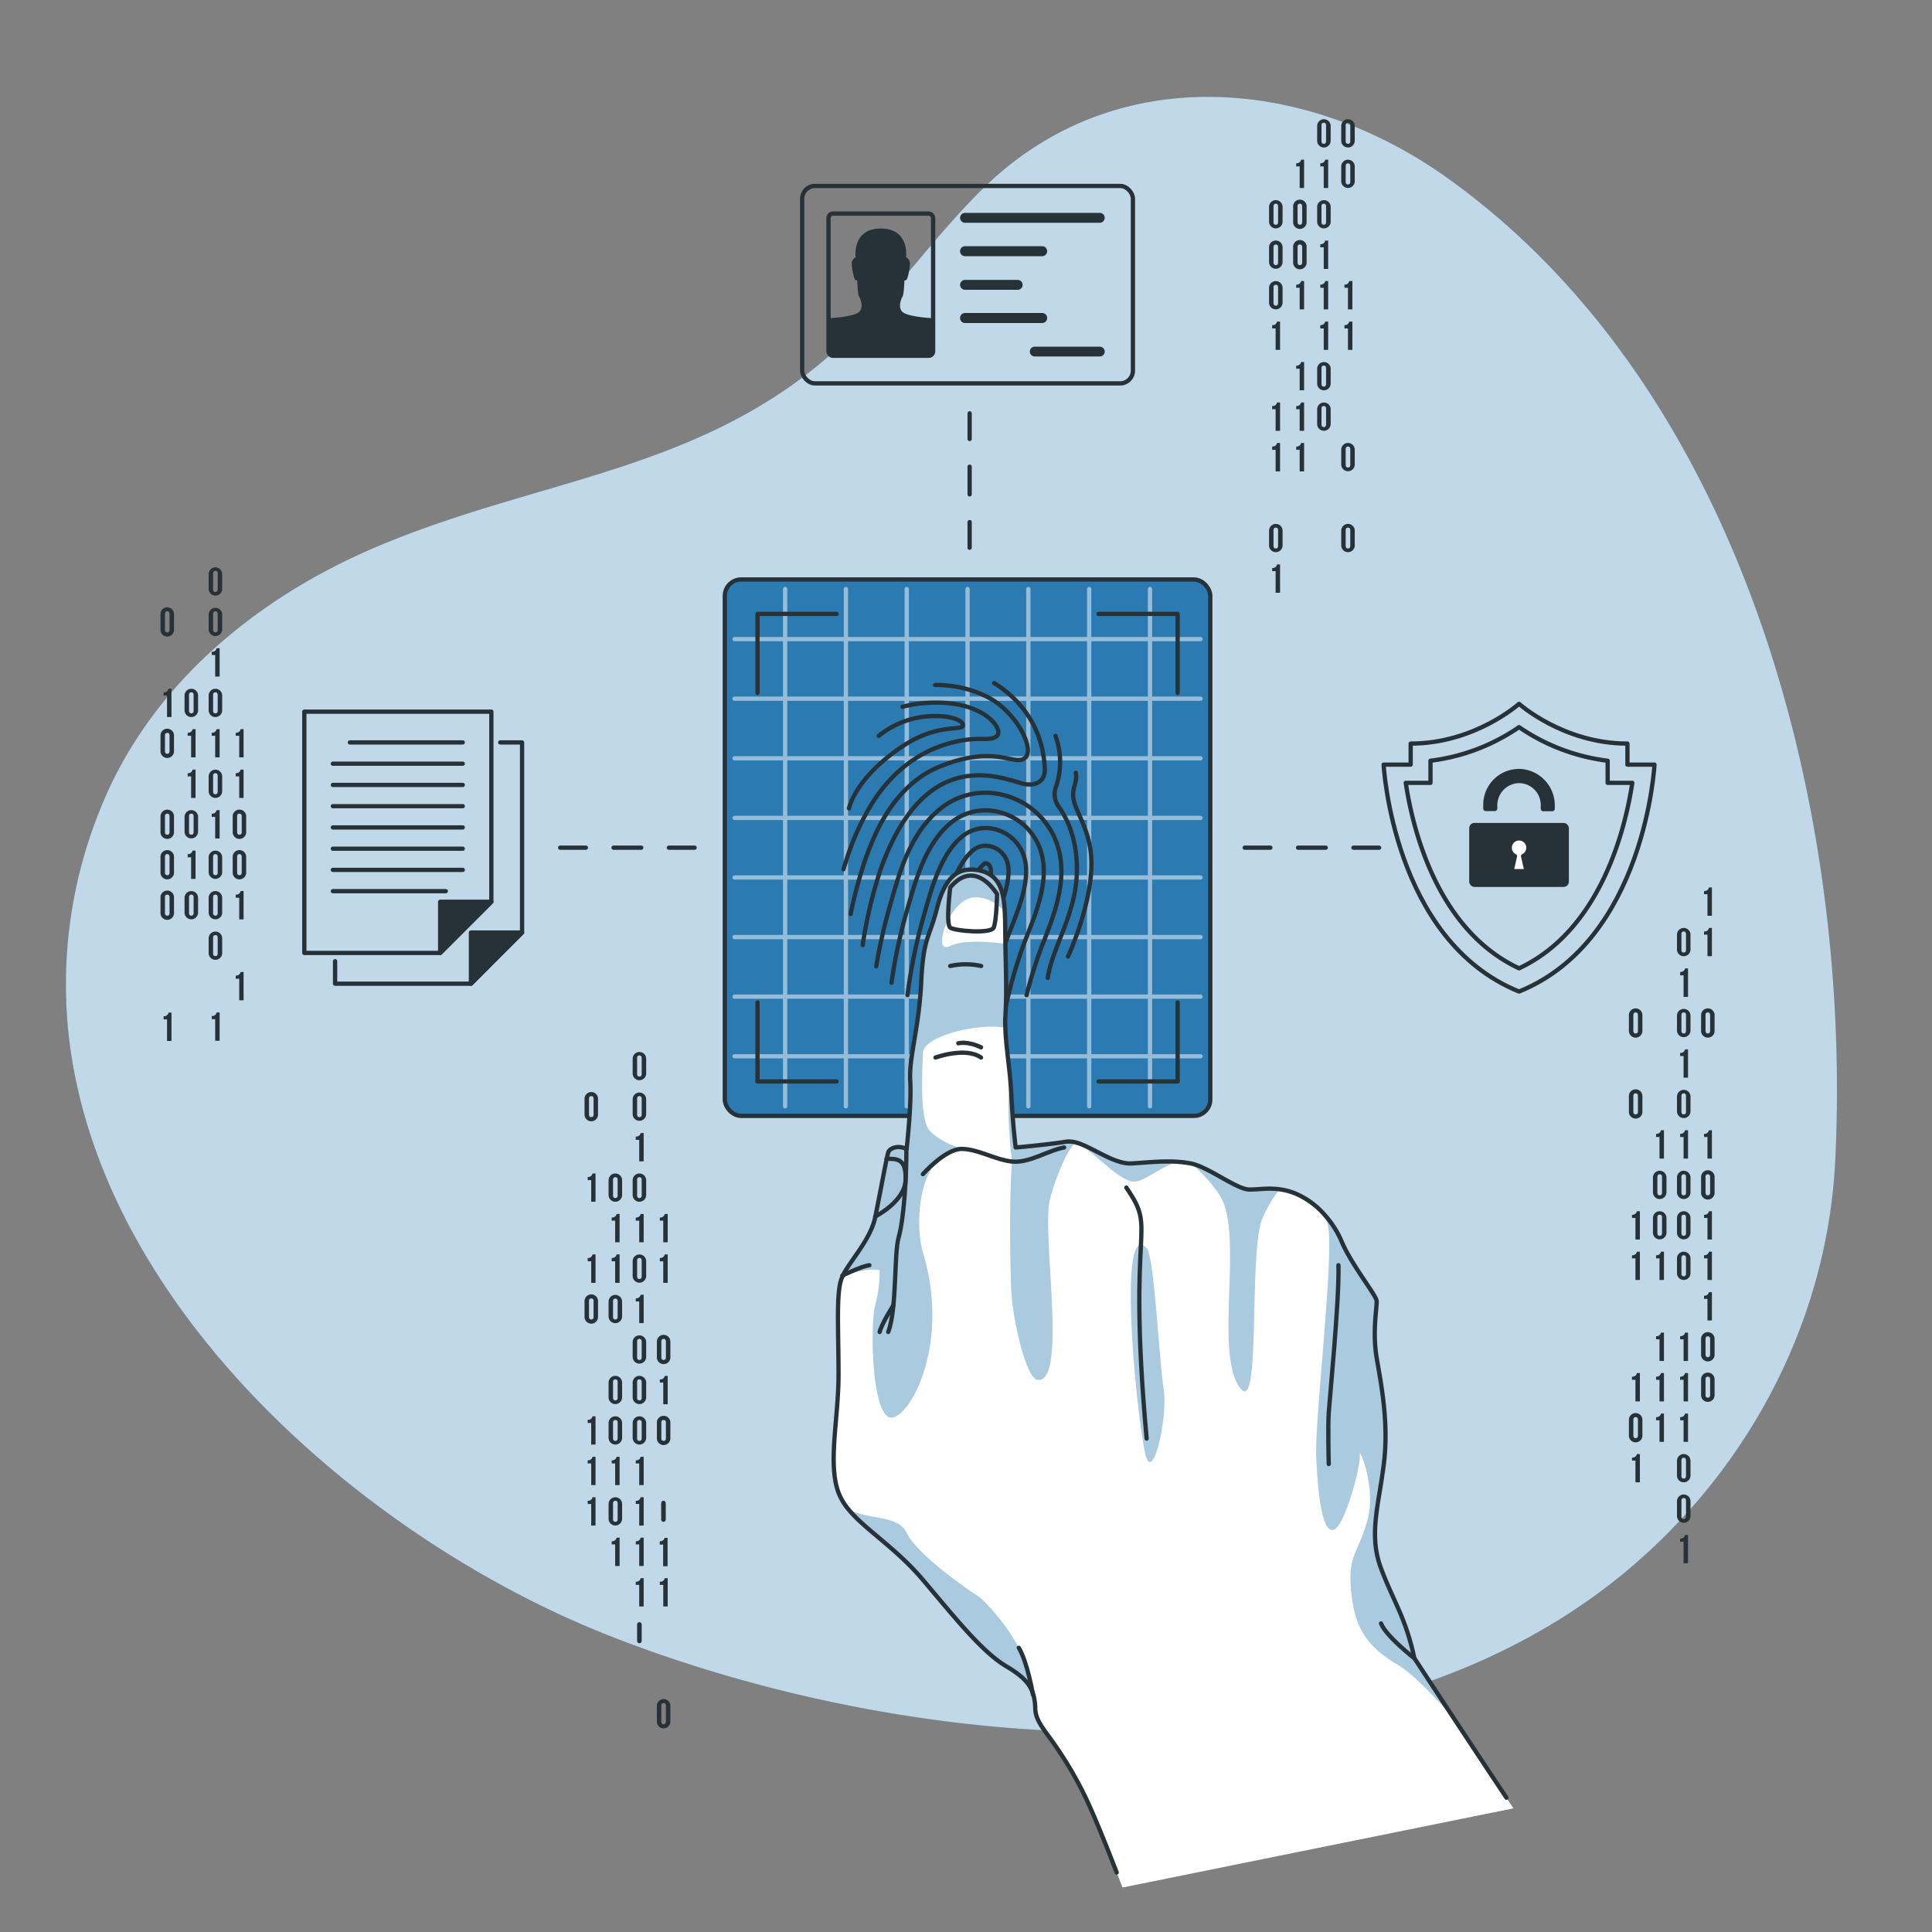 <?xml version="1.0" encoding="UTF-8" standalone="no"?>
<svg
   viewBox="0 0 500 500"
   version="1.1"
   id="svg1820"
   sodipodi:docname="login-dark.svg"
   inkscape:version="1.1.2 (0a00cf5339, 2022-02-04, custom)"
   xmlns:inkscape="http://www.inkscape.org/namespaces/inkscape"
   xmlns:sodipodi="http://sodipodi.sourceforge.net/DTD/sodipodi-0.dtd"
   xmlns="http://www.w3.org/2000/svg"
   xmlns:svg="http://www.w3.org/2000/svg">
  <rect x="0" y="0" width="500" height="500" fill="#808080" stroke="none"/>
  <defs
     id="defs1824" />
  <sodipodi:namedview
     id="namedview1822"
     pagecolor="#505050"
     bordercolor="#eeeeee"
     borderopacity="1"
     inkscape:pageshadow="0"
     inkscape:pageopacity="0"
     inkscape:pagecheckerboard="0"
     showgrid="false"
     inkscape:zoom="0.994"
     inkscape:cx="247.48491"
     inkscape:cy="238.9336"
     inkscape:window-width="1366"
     inkscape:window-height="748"
     inkscape:window-x="0"
     inkscape:window-y="20"
     inkscape:window-maximized="1"
     inkscape:current-layer="freepik--Hand--inject-82" />
  <g
     id="freepik--background-simple--inject-82">
    <path
       d="M19.78,280.21a120.38,120.38,0,0,1,6.41-71.42C39,177.17,66.46,154.71,97.24,141.6c44.74-19,88.66-19.41,125-56.74,11.21-11.52,20.63-24.71,32.08-36,33.8-33.26,83.26-29.23,120.19-2.85,77,55,104.76,164,100.47,254.06-1.92,40.43-21.22,78.06-51.77,104.58-69.09,60-186.4,49.9-265.76,18.58C98.31,399.9,33.68,345.43,19.78,280.21Z"
       style="fill:#2B7BB2"
       id="path1357" />
    <path
       d="M19.78,280.21a120.38,120.38,0,0,1,6.41-71.42C39,177.17,66.46,154.71,97.24,141.6c44.74-19,88.66-19.41,125-56.74,11.21-11.52,20.63-24.71,32.08-36,33.8-33.26,83.26-29.23,120.19-2.85,77,55,104.76,164,100.47,254.06-1.92,40.43-21.22,78.06-51.77,104.58-69.09,60-186.4,49.9-265.76,18.58C98.31,399.9,33.68,345.43,19.78,280.21Z"
       style="fill:#fff;opacity:0.7"
       id="path1359" />
  </g>
  <g
     id="freepik--Graphics--inject-82">
    <line
       x1="250.94"
       y1="106.97"
       x2="250.94"
       y2="113.61"
       style="fill:none;stroke:#263238;stroke-linecap:round;stroke-linejoin:round;stroke-width:1.107px"
       id="line1362" />
    <line
       x1="250.94"
       y1="120.78"
       x2="250.94"
       y2="131.53"
       style="fill:none;stroke:#263238;stroke-linecap:round;stroke-linejoin:round;stroke-width:1.107px;stroke-dasharray:7.166,7.166"
       id="line1364" />
    <line
       x1="250.94"
       y1="135.11"
       x2="250.94"
       y2="141.75"
       style="fill:none;stroke:#263238;stroke-linecap:round;stroke-linejoin:round;stroke-width:1.107px"
       id="line1366" />
    <line
       x1="356.91"
       y1="219.38"
       x2="350.27"
       y2="219.38"
       style="fill:none;stroke:#263238;stroke-linecap:round;stroke-linejoin:round;stroke-width:1.107px"
       id="line1368" />
    <line
       x1="343.1"
       y1="219.38"
       x2="332.35"
       y2="219.38"
       style="fill:none;stroke:#263238;stroke-linecap:round;stroke-linejoin:round;stroke-width:1.107px;stroke-dasharray:7.165,7.165"
       id="line1370" />
    <line
       x1="328.77"
       y1="219.38"
       x2="322.13"
       y2="219.38"
       style="fill:none;stroke:#263238;stroke-linecap:round;stroke-linejoin:round;stroke-width:1.107px"
       id="line1372" />
    <line
       x1="179.76"
       y1="219.38"
       x2="173.11"
       y2="219.38"
       style="fill:none;stroke:#263238;stroke-linecap:round;stroke-linejoin:round;stroke-width:1.107px"
       id="line1374" />
    <line
       x1="165.95"
       y1="219.38"
       x2="155.2"
       y2="219.38"
       style="fill:none;stroke:#263238;stroke-linecap:round;stroke-linejoin:round;stroke-width:1.107px;stroke-dasharray:7.165,7.165"
       id="line1376" />
    <line
       x1="151.62"
       y1="219.38"
       x2="144.97"
       y2="219.38"
       style="fill:none;stroke:#263238;stroke-linecap:round;stroke-linejoin:round;stroke-width:1.107px"
       id="line1378" />
    <path
       d="M434,241.9a1.75,1.75,0,1,1,3.5,0v3.82a1.75,1.75,0,1,1-3.5,0Zm1.15,3.89c0,.52.23.72.6.72s.59-.2.59-.72v-4c0-.52-.23-.72-.59-.72s-.6.2-.6.72Z"
       style="fill:#263238"
       id="path1380" />
    <path
       d="M434.82,251.54a1.14,1.14,0,0,0,1.26-.92h.78V258h-1.15v-5.59h-.89Z"
       style="fill:#263238"
       id="path1382" />
    <path
       d="M434,262.85a1.75,1.75,0,1,1,3.5,0v3.81a1.75,1.75,0,1,1-3.5,0Zm1.15,3.89c0,.52.23.72.6.72s.59-.2.59-.72v-4c0-.53-.23-.72-.59-.72s-.6.19-.6.72Z"
       style="fill:#263238"
       id="path1384" />
    <path
       d="M434.82,272.49a1.14,1.14,0,0,0,1.26-.92h.78v7.32h-1.15V273.3h-.89Z"
       style="fill:#263238"
       id="path1386" />
    <path
       d="M434,283.8a1.75,1.75,0,1,1,3.5,0v3.81a1.75,1.75,0,1,1-3.5,0Zm1.15,3.88c0,.53.23.72.6.72s.59-.19.59-.72v-4c0-.52-.23-.72-.59-.72s-.6.2-.6.72Z"
       style="fill:#263238"
       id="path1388" />
    <path
       d="M434.82,293.43a1.14,1.14,0,0,0,1.26-.92h.78v7.33h-1.15v-5.59h-.89Z"
       style="fill:#263238"
       id="path1390" />
    <path
       d="M434,304.74a1.75,1.75,0,1,1,3.5,0v3.82a1.75,1.75,0,1,1-3.5,0Zm1.15,3.89c0,.52.23.72.6.72s.59-.2.59-.72v-4c0-.52-.23-.72-.59-.72s-.6.2-.6.72Z"
       style="fill:#263238"
       id="path1392" />
    <path
       d="M434,315.22a1.75,1.75,0,1,1,3.5,0V319a1.75,1.75,0,1,1-3.5,0Zm1.15,3.88c0,.53.23.72.6.72s.59-.19.59-.72v-4c0-.53-.23-.73-.59-.73s-.6.2-.6.73Z"
       style="fill:#263238"
       id="path1394" />
    <path
       d="M434,325.69a1.75,1.75,0,1,1,3.5,0v3.81a1.75,1.75,0,1,1-3.5,0Zm1.15,3.89c0,.52.23.72.6.72s.59-.2.59-.72v-4c0-.52-.23-.72-.59-.72s-.6.2-.6.72Z"
       style="fill:#263238"
       id="path1396" />
    <path
       d="M434.82,345.8a1.14,1.14,0,0,0,1.26-.92h.78v7.33h-1.15v-5.59h-.89Z"
       style="fill:#263238"
       id="path1398" />
    <path
       d="M434.82,356.28a1.13,1.13,0,0,0,1.26-.93h.78v7.33h-1.15v-5.59h-.89Z"
       style="fill:#263238"
       id="path1400" />
    <path
       d="M434.82,366.75a1.14,1.14,0,0,0,1.26-.92h.78v7.32h-1.15v-5.58h-.89Z"
       style="fill:#263238"
       id="path1402" />
    <path
       d="M434,378.06a1.75,1.75,0,1,1,3.5,0v3.81a1.75,1.75,0,1,1-3.5,0Zm1.15,3.88c0,.53.23.72.6.72s.59-.19.59-.72V378c0-.53-.23-.73-.59-.73s-.6.2-.6.73Z"
       style="fill:#263238"
       id="path1404" />
    <path
       d="M434,388.53a1.75,1.75,0,1,1,3.5,0v3.81a1.75,1.75,0,1,1-3.5,0Zm1.15,3.89c0,.52.23.72.6.72s.59-.2.59-.72v-4c0-.52-.23-.72-.59-.72s-.6.2-.6.72Z"
       style="fill:#263238"
       id="path1406" />
    <path
       d="M434.82,398.17a1.14,1.14,0,0,0,1.26-.92h.78v7.32h-1.15V399h-.89Z"
       style="fill:#263238"
       id="path1408" />
    <path
       d="M441,230.59a1.15,1.15,0,0,0,1.27-.92h.77V237h-1.15v-5.59H441Z"
       style="fill:#263238"
       id="path1410" />
    <path
       d="M441,241.07a1.15,1.15,0,0,0,1.27-.92h.77v7.32h-1.15v-5.59H441Z"
       style="fill:#263238"
       id="path1412" />
    <path
       d="M440.24,262.85a1.75,1.75,0,1,1,3.49,0v3.81a1.75,1.75,0,1,1-3.49,0Zm1.15,3.89c0,.52.23.72.59.72s.6-.2.6-.72v-4c0-.53-.23-.72-.6-.72s-.59.19-.59.72Z"
       style="fill:#263238"
       id="path1414" />
    <path
       d="M441,293.43a1.15,1.15,0,0,0,1.27-.92h.77v7.33h-1.15v-5.59H441Z"
       style="fill:#263238"
       id="path1416" />
    <path
       d="M440.24,304.74a1.75,1.75,0,1,1,3.49,0v3.82a1.75,1.75,0,1,1-3.49,0Zm1.15,3.89c0,.52.23.72.59.72s.6-.2.6-.72v-4c0-.52-.23-.72-.6-.72s-.59.2-.59.72Z"
       style="fill:#263238"
       id="path1418" />
    <path
       d="M441,314.38a1.15,1.15,0,0,0,1.27-.92h.77v7.33h-1.15V315.2H441Z"
       style="fill:#263238"
       id="path1420" />
    <path
       d="M441,324.85a1.14,1.14,0,0,0,1.27-.92h.77v7.33h-1.15v-5.59H441Z"
       style="fill:#263238"
       id="path1422" />
    <path
       d="M441,335.33a1.15,1.15,0,0,0,1.27-.92h.77v7.32h-1.15v-5.59H441Z"
       style="fill:#263238"
       id="path1424" />
    <path
       d="M440.24,346.64a1.75,1.75,0,1,1,3.49,0v3.81a1.75,1.75,0,1,1-3.49,0Zm1.15,3.88c0,.53.23.72.59.72s.6-.19.6-.72v-3.95c0-.53-.23-.73-.6-.73s-.59.2-.59.73Z"
       style="fill:#263238"
       id="path1426" />
    <path
       d="M440.24,357.11a1.75,1.75,0,1,1,3.49,0v3.81a1.75,1.75,0,1,1-3.49,0Zm1.15,3.89c0,.52.23.72.59.72s.6-.2.6-.72v-4c0-.52-.23-.72-.6-.72s-.59.2-.59.72Z"
       style="fill:#263238"
       id="path1428" />
    <path
       d="M428.59,293.43a1.15,1.15,0,0,0,1.27-.92h.77v7.33h-1.15v-5.59h-.89Z"
       style="fill:#263238"
       id="path1430" />
    <path
       d="M427.78,304.74a1.75,1.75,0,1,1,3.5,0v3.82a1.75,1.75,0,1,1-3.5,0Zm1.15,3.89c0,.52.23.72.6.72s.6-.2.6-.72v-4c0-.52-.23-.72-.6-.72s-.6.2-.6.72Z"
       style="fill:#263238"
       id="path1432" />
    <path
       d="M427.78,315.22a1.75,1.75,0,1,1,3.5,0V319a1.75,1.75,0,1,1-3.5,0Zm1.15,3.88c0,.53.23.72.6.72s.6-.19.6-.72v-4c0-.53-.23-.73-.6-.73s-.6.2-.6.73Z"
       style="fill:#263238"
       id="path1434" />
    <path
       d="M428.59,324.85a1.14,1.14,0,0,0,1.27-.92h.77v7.33h-1.15v-5.59h-.89Z"
       style="fill:#263238"
       id="path1436" />
    <path
       d="M428.59,345.8a1.15,1.15,0,0,0,1.27-.92h.77v7.33h-1.15v-5.59h-.89Z"
       style="fill:#263238"
       id="path1438" />
    <path
       d="M428.59,356.28a1.15,1.15,0,0,0,1.27-.93h.77v7.33h-1.15v-5.59h-.89Z"
       style="fill:#263238"
       id="path1440" />
    <path
       d="M428.59,366.75a1.15,1.15,0,0,0,1.27-.92h.77v7.32h-1.15v-5.58h-.89Z"
       style="fill:#263238"
       id="path1442" />
    <path
       d="M421.56,262.85a1.75,1.75,0,1,1,3.49,0v3.81a1.75,1.75,0,1,1-3.49,0Zm1.15,3.89c0,.52.23.72.59.72s.6-.2.6-.72v-4c0-.53-.23-.72-.6-.72s-.59.19-.59.72Z"
       style="fill:#263238"
       id="path1444" />
    <path
       d="M421.56,283.8a1.75,1.75,0,1,1,3.49,0v3.81a1.75,1.75,0,1,1-3.49,0Zm1.15,3.88c0,.53.23.72.59.72s.6-.19.6-.72v-4c0-.52-.23-.72-.6-.72s-.59.2-.59.72Z"
       style="fill:#263238"
       id="path1446" />
    <path
       d="M422.36,314.38a1.15,1.15,0,0,0,1.27-.92h.77v7.33h-1.15V315.2h-.89Z"
       style="fill:#263238"
       id="path1448" />
    <path
       d="M422.36,324.85a1.14,1.14,0,0,0,1.27-.92h.77v7.33h-1.15v-5.59h-.89Z"
       style="fill:#263238"
       id="path1450" />
    <path
       d="M422.36,356.28a1.15,1.15,0,0,0,1.27-.93h.77v7.33h-1.15v-5.59h-.89Z"
       style="fill:#263238"
       id="path1452" />
    <path
       d="M421.56,367.59a1.75,1.75,0,1,1,3.49,0v3.81a1.75,1.75,0,1,1-3.49,0Zm1.15,3.88c0,.52.23.72.59.72s.6-.2.6-.72v-4c0-.52-.23-.72-.6-.72s-.59.2-.59.72Z"
       style="fill:#263238"
       id="path1454" />
    <path
       d="M422.36,377.22a1.15,1.15,0,0,0,1.27-.92h.77v7.33h-1.15V378h-.89Z"
       style="fill:#263238"
       id="path1456" />
    <path
       d="M163.73,274a1.75,1.75,0,1,1,3.5,0v3.81a1.75,1.75,0,1,1-3.5,0Zm1.15,3.88c0,.53.23.73.6.73s.59-.2.59-.73v-4c0-.53-.23-.73-.59-.73s-.6.2-.6.73Z"
       style="fill:#263238"
       id="path1458" />
    <path
       d="M163.73,284.5a1.75,1.75,0,1,1,3.5,0v3.81a1.75,1.75,0,1,1-3.5,0Zm1.15,3.89c0,.52.23.72.6.72s.59-.2.59-.72v-4c0-.52-.23-.72-.59-.72s-.6.2-.6.72Z"
       style="fill:#263238"
       id="path1460" />
    <path
       d="M164.54,294.14a1.14,1.14,0,0,0,1.26-.92h.78v7.33h-1.15V295h-.89Z"
       style="fill:#263238"
       id="path1462" />
    <path
       d="M163.73,305.45a1.75,1.75,0,1,1,3.5,0v3.81a1.75,1.75,0,1,1-3.5,0Zm1.15,3.88c0,.53.23.73.6.73s.59-.2.59-.73v-3.95c0-.53-.23-.73-.59-.73s-.6.2-.6.73Z"
       style="fill:#263238"
       id="path1464" />
    <path
       d="M164.54,315.09a1.14,1.14,0,0,0,1.26-.92h.78v7.32h-1.15V315.9h-.89Z"
       style="fill:#263238"
       id="path1466" />
    <path
       d="M163.73,326.4a1.75,1.75,0,1,1,3.5,0v3.81a1.75,1.75,0,1,1-3.5,0Zm1.15,3.88c0,.52.23.72.6.72s.59-.2.59-.72v-4c0-.52-.23-.72-.59-.72s-.6.2-.6.72Z"
       style="fill:#263238"
       id="path1468" />
    <path
       d="M164.54,336a1.14,1.14,0,0,0,1.26-.92h.78v7.33h-1.15v-5.59h-.89Z"
       style="fill:#263238"
       id="path1470" />
    <path
       d="M163.73,347.34a1.75,1.75,0,1,1,3.5,0v3.81a1.75,1.75,0,1,1-3.5,0Zm1.15,3.89c0,.52.23.72.6.72s.59-.2.59-.72v-4c0-.52-.23-.72-.59-.72s-.6.2-.6.72Z"
       style="fill:#263238"
       id="path1472" />
    <path
       d="M163.73,357.82a1.75,1.75,0,1,1,3.5,0v3.81a1.75,1.75,0,1,1-3.5,0Zm1.15,3.88c0,.52.23.72.6.72s.59-.2.59-.72v-4c0-.52-.23-.72-.59-.72s-.6.2-.6.72Z"
       style="fill:#263238"
       id="path1474" />
    <path
       d="M163.73,368.29a1.75,1.75,0,1,1,3.5,0v3.81a1.75,1.75,0,1,1-3.5,0Zm1.15,3.88c0,.53.23.73.6.73s.59-.2.59-.73v-3.95c0-.53-.23-.72-.59-.72s-.6.19-.6.72Z"
       style="fill:#263238"
       id="path1476" />
    <path
       d="M164.54,377.93a1.14,1.14,0,0,0,1.26-.92h.78v7.32h-1.15v-5.59h-.89Z"
       style="fill:#263238"
       id="path1478" />
    <path
       d="M164.54,388.4a1.14,1.14,0,0,0,1.26-.92h.78v7.33h-1.15v-5.59h-.89Z"
       style="fill:#263238"
       id="path1480" />
    <path
       d="M164.54,398.87a1.14,1.14,0,0,0,1.26-.92h.78v7.33h-1.15v-5.59h-.89Z"
       style="fill:#263238"
       id="path1482" />
    <path
       d="M164.54,409.35a1.14,1.14,0,0,0,1.26-.92h.78v7.32h-1.15v-5.59h-.89Z"
       style="fill:#263238"
       id="path1484" />
    <path
       d="M164.88,424.54c0,.53.23.72.6.72s.59-.19.59-.72v-4c0-.52-.23-.72-.59-.72s-.6.2-.6.72Z"
       style="fill:#263238"
       id="path1486" />
    <path
       d="M170.76,315.09a1.15,1.15,0,0,0,1.27-.92h.77v7.32h-1.15V315.9h-.89Z"
       style="fill:#263238"
       id="path1488" />
    <path
       d="M170.76,325.56a1.15,1.15,0,0,0,1.27-.92h.77V332h-1.15v-5.59h-.89Z"
       style="fill:#263238"
       id="path1490" />
    <path
       d="M170,347.34a1.75,1.75,0,1,1,3.49,0v3.81a1.75,1.75,0,1,1-3.49,0Zm1.15,3.89c0,.52.23.72.59.72s.6-.2.6-.72v-4c0-.52-.23-.72-.6-.72s-.59.2-.59.72Z"
       style="fill:#263238"
       id="path1492" />
    <path
       d="M170.76,357a1.15,1.15,0,0,0,1.27-.92h.77v7.33h-1.15V357.8h-.89Z"
       style="fill:#263238"
       id="path1494" />
    <path
       d="M170,368.29a1.75,1.75,0,1,1,3.49,0v3.81a1.75,1.75,0,1,1-3.49,0Zm1.15,3.88c0,.53.23.73.59.73s.6-.2.6-.73v-3.95c0-.53-.23-.72-.6-.72s-.59.19-.59.72Z"
       style="fill:#263238"
       id="path1496" />
    <path
       d="M171.11,393.12c0,.52.23.72.59.72s.6-.2.6-.72v-4c0-.52-.23-.72-.6-.72s-.59.2-.59.72Z"
       style="fill:#263238"
       id="path1498" />
    <path
       d="M170.76,398.87A1.15,1.15,0,0,0,172,398h.77v7.33h-1.15v-5.59h-.89Z"
       style="fill:#263238"
       id="path1500" />
    <path
       d="M170.76,409.35a1.15,1.15,0,0,0,1.27-.92h.77v7.32h-1.15v-5.59h-.89Z"
       style="fill:#263238"
       id="path1502" />
    <path
       d="M170,441.6a1.75,1.75,0,1,1,3.49,0v3.82a1.75,1.75,0,1,1-3.49,0Zm1.15,3.89c0,.52.23.72.59.72s.6-.2.6-.72v-4c0-.52-.23-.72-.6-.72s-.59.2-.59.72Z"
       style="fill:#263238"
       id="path1504" />
    <path
       d="M157.5,305.45a1.75,1.75,0,1,1,3.5,0v3.81a1.75,1.75,0,1,1-3.5,0Zm1.15,3.88c0,.53.23.73.6.73s.6-.2.6-.73v-3.95c0-.53-.23-.73-.6-.73s-.6.2-.6.73Z"
       style="fill:#263238"
       id="path1506" />
    <path
       d="M158.31,315.09a1.15,1.15,0,0,0,1.27-.92h.77v7.32H159.2V315.9h-.89Z"
       style="fill:#263238"
       id="path1508" />
    <path
       d="M158.31,325.56a1.15,1.15,0,0,0,1.27-.92h.77V332H159.2v-5.59h-.89Z"
       style="fill:#263238"
       id="path1510" />
    <path
       d="M157.5,336.87a1.75,1.75,0,1,1,3.5,0v3.81a1.75,1.75,0,1,1-3.5,0Zm1.15,3.88c0,.53.23.73.6.73s.6-.2.6-.73V336.8c0-.53-.23-.73-.6-.73s-.6.2-.6.73Z"
       style="fill:#263238"
       id="path1512" />
    <path
       d="M157.5,357.82a1.75,1.75,0,1,1,3.5,0v3.81a1.75,1.75,0,1,1-3.5,0Zm1.15,3.88c0,.52.23.72.6.72s.6-.2.6-.72v-4c0-.52-.23-.72-.6-.72s-.6.2-.6.72Z"
       style="fill:#263238"
       id="path1514" />
    <path
       d="M157.5,368.29a1.75,1.75,0,1,1,3.5,0v3.81a1.75,1.75,0,1,1-3.5,0Zm1.15,3.88c0,.53.23.73.6.73s.6-.2.6-.73v-3.95c0-.53-.23-.72-.6-.72s-.6.19-.6.72Z"
       style="fill:#263238"
       id="path1516" />
    <path
       d="M158.31,377.93a1.15,1.15,0,0,0,1.27-.92h.77v7.32H159.2v-5.59h-.89Z"
       style="fill:#263238"
       id="path1518" />
    <path
       d="M157.5,389.24a1.75,1.75,0,1,1,3.5,0v3.81a1.75,1.75,0,1,1-3.5,0Zm1.15,3.88c0,.52.23.72.6.72s.6-.2.6-.72v-4c0-.52-.23-.72-.6-.72s-.6.2-.6.72Z"
       style="fill:#263238"
       id="path1520" />
    <path
       d="M158.31,398.87a1.15,1.15,0,0,0,1.27-.92h.77v7.33H159.2v-5.59h-.89Z"
       style="fill:#263238"
       id="path1522" />
    <path
       d="M151.28,284.5a1.75,1.75,0,1,1,3.49,0v3.81a1.75,1.75,0,1,1-3.49,0Zm1.15,3.89c0,.52.23.72.59.72s.6-.2.6-.72v-4c0-.52-.23-.72-.6-.72s-.59.2-.59.72Z"
       style="fill:#263238"
       id="path1524" />
    <path
       d="M152.08,304.61a1.15,1.15,0,0,0,1.27-.92h.77V311H153v-5.59h-.89Z"
       style="fill:#263238"
       id="path1526" />
    <path
       d="M152.08,325.56a1.15,1.15,0,0,0,1.27-.92h.77V332H153v-5.59h-.89Z"
       style="fill:#263238"
       id="path1528" />
    <path
       d="M151.28,336.87a1.75,1.75,0,1,1,3.49,0v3.81a1.75,1.75,0,1,1-3.49,0Zm1.15,3.89c0,.52.23.72.59.72s.6-.2.6-.72v-4c0-.53-.23-.72-.6-.72s-.59.19-.59.72Z"
       style="fill:#263238"
       id="path1530" />
    <path
       d="M152.08,367.45a1.15,1.15,0,0,0,1.27-.92h.77v7.33H153v-5.59h-.89Z"
       style="fill:#263238"
       id="path1532" />
    <path
       d="M152.08,377.93a1.15,1.15,0,0,0,1.27-.92h.77v7.32H153v-5.59h-.89Z"
       style="fill:#263238"
       id="path1534" />
    <path
       d="M152.08,388.4a1.15,1.15,0,0,0,1.27-.92h.77v7.33H153v-5.59h-.89Z"
       style="fill:#263238"
       id="path1536" />
    <path
       d="M347.11,32.61a1.75,1.75,0,1,1,3.5,0v3.81a1.75,1.75,0,1,1-3.5,0Zm1.15,3.88c0,.52.23.72.6.72s.59-.2.59-.72v-4c0-.52-.23-.72-.59-.72s-.6.2-.6.72Z"
       style="fill:#263238"
       id="path1538" />
    <path
       d="M347.11,43.08a1.75,1.75,0,1,1,3.5,0v3.81a1.75,1.75,0,1,1-3.5,0ZM348.26,47c0,.53.23.73.6.73s.59-.2.59-.73V43c0-.53-.23-.73-.59-.73s-.6.2-.6.73Z"
       style="fill:#263238"
       id="path1540" />
    <path
       d="M347.92,73.66a1.14,1.14,0,0,0,1.26-.92H350v7.33h-1.15V74.48h-.89Z"
       style="fill:#263238"
       id="path1542" />
    <path
       d="M347.92,84.14a1.14,1.14,0,0,0,1.26-.92H350v7.32h-1.15V85h-.89Z"
       style="fill:#263238"
       id="path1544" />
    <path
       d="M347.11,116.39a1.75,1.75,0,1,1,3.5,0v3.81a1.75,1.75,0,1,1-3.5,0Zm1.15,3.89c0,.52.23.72.6.72s.59-.2.59-.72v-4c0-.52-.23-.72-.59-.72s-.6.2-.6.72Z"
       style="fill:#263238"
       id="path1546" />
    <path
       d="M347.11,137.34a1.75,1.75,0,1,1,3.5,0v3.81a1.75,1.75,0,1,1-3.5,0Zm1.15,3.88c0,.53.23.73.6.73s.59-.2.59-.73v-3.95c0-.53-.23-.72-.59-.72s-.6.19-.6.72Z"
       style="fill:#263238"
       id="path1548" />
    <path
       d="M328.43,53.55a1.75,1.75,0,1,1,3.5,0v3.81a1.75,1.75,0,1,1-3.5,0Zm1.15,3.89c0,.52.23.72.6.72s.59-.2.59-.72v-4c0-.52-.23-.72-.59-.72s-.6.2-.6.72Z"
       style="fill:#263238"
       id="path1550" />
    <path
       d="M328.43,64a1.75,1.75,0,1,1,3.5,0v3.81a1.75,1.75,0,1,1-3.5,0Zm1.15,3.88c0,.52.23.72.6.72s.59-.2.59-.72V64c0-.52-.23-.72-.59-.72s-.6.2-.6.72Z"
       style="fill:#263238"
       id="path1552" />
    <path
       d="M328.43,74.5a1.75,1.75,0,1,1,3.5,0v3.81a1.75,1.75,0,1,1-3.5,0Zm1.15,3.88c0,.53.23.73.6.73s.59-.2.59-.73V74.43c0-.53-.23-.73-.59-.73s-.6.2-.6.73Z"
       style="fill:#263238"
       id="path1554" />
    <path
       d="M329.24,84.14a1.14,1.14,0,0,0,1.26-.92h.78v7.32h-1.15V85h-.89Z"
       style="fill:#263238"
       id="path1556" />
    <path
       d="M329.24,105.08a1.14,1.14,0,0,0,1.26-.92h.78v7.33h-1.15V105.9h-.89Z"
       style="fill:#263238"
       id="path1558" />
    <path
       d="M329.24,115.56a1.14,1.14,0,0,0,1.26-.92h.78V122h-1.15v-5.59h-.89Z"
       style="fill:#263238"
       id="path1560" />
    <path
       d="M328.43,137.34a1.75,1.75,0,1,1,3.5,0v3.81a1.75,1.75,0,1,1-3.5,0Zm1.15,3.88c0,.53.23.73.6.73s.59-.2.59-.73v-3.95c0-.53-.23-.72-.59-.72s-.6.19-.6.72Z"
       style="fill:#263238"
       id="path1562" />
    <path
       d="M329.24,147a1.14,1.14,0,0,0,1.26-.92h.78v7.32h-1.15v-5.59h-.89Z"
       style="fill:#263238"
       id="path1564" />
    <path
       d="M340.88,32.61a1.75,1.75,0,1,1,3.5,0v3.81a1.75,1.75,0,1,1-3.5,0ZM342,36.49c0,.52.23.72.59.72s.6-.2.6-.72v-4c0-.52-.23-.72-.6-.72s-.59.2-.59.72Z"
       style="fill:#263238"
       id="path1566" />
    <path
       d="M341.69,42.24a1.15,1.15,0,0,0,1.27-.92h.77v7.33h-1.15V43.06h-.89Z"
       style="fill:#263238"
       id="path1568" />
    <path
       d="M340.88,53.55a1.75,1.75,0,1,1,3.5,0v3.81a1.75,1.75,0,1,1-3.5,0ZM342,57.44c0,.52.23.72.59.72s.6-.2.6-.72v-4c0-.52-.23-.72-.6-.72s-.59.2-.59.72Z"
       style="fill:#263238"
       id="path1570" />
    <path
       d="M341.69,63.19a1.15,1.15,0,0,0,1.27-.92h.77V69.6h-1.15V64h-.89Z"
       style="fill:#263238"
       id="path1572" />
    <path
       d="M341.69,73.66a1.15,1.15,0,0,0,1.27-.92h.77v7.33h-1.15V74.48h-.89Z"
       style="fill:#263238"
       id="path1574" />
    <path
       d="M341.69,84.14a1.15,1.15,0,0,0,1.27-.92h.77v7.32h-1.15V85h-.89Z"
       style="fill:#263238"
       id="path1576" />
    <path
       d="M340.88,95.45a1.75,1.75,0,1,1,3.5,0v3.81a1.75,1.75,0,1,1-3.5,0ZM342,99.33c0,.52.23.72.59.72s.6-.2.6-.72v-4c0-.52-.23-.72-.6-.72s-.59.2-.59.72Z"
       style="fill:#263238"
       id="path1578" />
    <path
       d="M340.88,105.92a1.75,1.75,0,1,1,3.5,0v3.81a1.75,1.75,0,1,1-3.5,0ZM342,109.8c0,.53.23.73.59.73s.6-.2.6-.73v-4c0-.53-.23-.72-.6-.72s-.59.19-.59.72Z"
       style="fill:#263238"
       id="path1580" />
    <path
       d="M335.46,42.24a1.15,1.15,0,0,0,1.27-.92h.77v7.33h-1.15V43.06h-.89Z"
       style="fill:#263238"
       id="path1582" />
    <path
       d="M334.66,53.55a1.75,1.75,0,1,1,3.49,0v3.81a1.75,1.75,0,1,1-3.49,0Zm1.15,3.89c0,.52.23.72.59.72s.6-.2.6-.72v-4c0-.52-.23-.72-.6-.72s-.59.2-.59.72Z"
       style="fill:#263238"
       id="path1584" />
    <path
       d="M334.66,64a1.75,1.75,0,1,1,3.49,0v3.81a1.75,1.75,0,1,1-3.49,0Zm1.15,3.88c0,.52.23.72.59.72s.6-.2.6-.72V64c0-.52-.23-.72-.6-.72s-.59.2-.59.72Z"
       style="fill:#263238"
       id="path1586" />
    <path
       d="M335.46,73.66a1.15,1.15,0,0,0,1.27-.92h.77v7.33h-1.15V74.48h-.89Z"
       style="fill:#263238"
       id="path1588" />
    <path
       d="M335.46,94.61a1.15,1.15,0,0,0,1.27-.92h.77V101h-1.15V95.43h-.89Z"
       style="fill:#263238"
       id="path1590" />
    <path
       d="M335.46,105.08a1.15,1.15,0,0,0,1.27-.92h.77v7.33h-1.15V105.9h-.89Z"
       style="fill:#263238"
       id="path1592" />
    <path
       d="M335.46,115.56a1.15,1.15,0,0,0,1.27-.92h.77V122h-1.15v-5.59h-.89Z"
       style="fill:#263238"
       id="path1594" />
    <path
       d="M54,148.57a1.75,1.75,0,1,1,3.5,0v3.82a1.75,1.75,0,1,1-3.5,0Zm1.15,3.89c0,.52.23.72.6.72s.59-.2.59-.72v-4c0-.52-.23-.72-.59-.72s-.6.2-.6.72Z"
       style="fill:#263238"
       id="path1596" />
    <path
       d="M54,159.05a1.75,1.75,0,1,1,3.5,0v3.81a1.75,1.75,0,1,1-3.5,0Zm1.15,3.88c0,.53.23.72.6.72s.59-.19.59-.72v-4c0-.52-.23-.72-.59-.72s-.6.2-.6.72Z"
       style="fill:#263238"
       id="path1598" />
    <path
       d="M54.8,168.68a1.14,1.14,0,0,0,1.26-.92h.78v7.33H55.69V169.5H54.8Z"
       style="fill:#263238"
       id="path1600" />
    <path
       d="M54,180a1.75,1.75,0,1,1,3.5,0v3.82a1.75,1.75,0,1,1-3.5,0Zm1.15,3.89c0,.52.23.72.6.72s.59-.2.59-.72v-4c0-.52-.23-.72-.59-.72s-.6.2-.6.72Z"
       style="fill:#263238"
       id="path1602" />
    <path
       d="M54.8,189.63a1.14,1.14,0,0,0,1.26-.92h.78V196H55.69v-5.59H54.8Z"
       style="fill:#263238"
       id="path1604" />
    <path
       d="M54,200.94a1.75,1.75,0,1,1,3.5,0v3.81a1.75,1.75,0,1,1-3.5,0Zm1.15,3.89c0,.52.23.72.6.72s.59-.2.59-.72v-4c0-.53-.23-.72-.59-.72s-.6.19-.6.72Z"
       style="fill:#263238"
       id="path1606" />
    <path
       d="M54.8,210.58a1.14,1.14,0,0,0,1.26-.92h.78V217H55.69v-5.59H54.8Z"
       style="fill:#263238"
       id="path1608" />
    <path
       d="M54,221.89a1.75,1.75,0,1,1,3.5,0v3.81a1.75,1.75,0,1,1-3.5,0Zm1.15,3.88c0,.53.23.72.6.72s.59-.19.59-.72v-4c0-.52-.23-.72-.59-.72s-.6.2-.6.72Z"
       style="fill:#263238"
       id="path1610" />
    <path
       d="M54,232.36a1.75,1.75,0,1,1,3.5,0v3.81a1.75,1.75,0,1,1-3.5,0Zm1.15,3.89c0,.52.23.72.6.72s.59-.2.59-.72v-4c0-.52-.23-.72-.59-.72s-.6.2-.6.72Z"
       style="fill:#263238"
       id="path1612" />
    <path
       d="M54,242.84a1.75,1.75,0,1,1,3.5,0v3.81a1.75,1.75,0,1,1-3.5,0Zm1.15,3.88c0,.52.23.72.6.72s.59-.2.59-.72v-4c0-.52-.23-.72-.59-.72s-.6.2-.6.72Z"
       style="fill:#263238"
       id="path1614" />
    <path
       d="M54.8,262.94a1.13,1.13,0,0,0,1.26-.92h.78v7.33H55.69v-5.59H54.8Z"
       style="fill:#263238"
       id="path1616" />
    <path
       d="M61,189.63a1.15,1.15,0,0,0,1.27-.92h.77V196H61.91v-5.59H61Z"
       style="fill:#263238"
       id="path1618" />
    <path
       d="M61,200.1a1.15,1.15,0,0,0,1.27-.92h.77v7.33H61.91v-5.59H61Z"
       style="fill:#263238"
       id="path1620" />
    <path
       d="M60.22,211.41a1.75,1.75,0,1,1,3.49,0v3.82a1.75,1.75,0,1,1-3.49,0Zm1.15,3.89c0,.52.23.72.59.72s.6-.2.6-.72v-4c0-.52-.23-.72-.6-.72s-.59.2-.59.72Z"
       style="fill:#263238"
       id="path1622" />
    <path
       d="M60.22,221.89a1.75,1.75,0,1,1,3.49,0v3.81a1.75,1.75,0,1,1-3.49,0Zm1.15,3.88c0,.53.23.72.59.72s.6-.19.6-.72v-4c0-.52-.23-.72-.6-.72s-.59.2-.59.72Z"
       style="fill:#263238"
       id="path1624" />
    <path
       d="M61,231.52a1.14,1.14,0,0,0,1.27-.92h.77v7.33H61.91v-5.59H61Z"
       style="fill:#263238"
       id="path1626" />
    <path
       d="M61,252.47a1.15,1.15,0,0,0,1.27-.92h.77v7.33H61.91v-5.59H61Z"
       style="fill:#263238"
       id="path1628" />
    <path
       d="M47.76,180a1.75,1.75,0,1,1,3.5,0v3.82a1.75,1.75,0,1,1-3.5,0Zm1.16,3.89c0,.52.23.72.59.72s.6-.2.6-.72v-4c0-.52-.23-.72-.6-.72s-.59.2-.59.72Z"
       style="fill:#263238"
       id="path1630" />
    <path
       d="M48.57,189.63a1.15,1.15,0,0,0,1.27-.92h.77V196H49.46v-5.59h-.89Z"
       style="fill:#263238"
       id="path1632" />
    <path
       d="M48.57,200.1a1.15,1.15,0,0,0,1.27-.92h.77v7.33H49.46v-5.59h-.89Z"
       style="fill:#263238"
       id="path1634" />
    <path
       d="M47.76,211.41a1.75,1.75,0,1,1,3.5,0v3.82a1.75,1.75,0,1,1-3.5,0Zm1.16,3.89c0,.52.23.72.59.72s.6-.2.6-.72v-4c0-.52-.23-.72-.6-.72s-.59.2-.59.72Z"
       style="fill:#263238"
       id="path1636" />
    <path
       d="M48.57,221.05a1.15,1.15,0,0,0,1.27-.92h.77v7.33H49.46v-5.59h-.89Z"
       style="fill:#263238"
       id="path1638" />
    <path
       d="M47.76,232.36a1.75,1.75,0,1,1,3.5,0v3.81a1.75,1.75,0,1,1-3.5,0Zm1.16,3.89c0,.52.23.72.59.72s.6-.2.6-.72v-4c0-.52-.23-.72-.6-.72s-.59.2-.59.72Z"
       style="fill:#263238"
       id="path1640" />
    <path
       d="M41.54,159.05a1.75,1.75,0,1,1,3.49,0v3.81a1.75,1.75,0,1,1-3.49,0Zm1.15,3.88c0,.53.23.72.59.72s.6-.19.6-.72v-4c0-.53-.23-.73-.6-.73s-.59.2-.59.73Z"
       style="fill:#263238"
       id="path1642" />
    <path
       d="M42.34,179.16a1.15,1.15,0,0,0,1.27-.92h.77v7.32H43.23V180h-.89Z"
       style="fill:#263238"
       id="path1644" />
    <path
       d="M41.54,190.47a1.75,1.75,0,1,1,3.49,0v3.81a1.75,1.75,0,1,1-3.49,0Zm1.15,3.88c0,.53.23.72.59.72s.6-.19.6-.72V190.4c0-.53-.23-.73-.6-.73s-.59.2-.59.73Z"
       style="fill:#263238"
       id="path1646" />
    <path
       d="M41.54,211.42a1.75,1.75,0,1,1,3.49,0v3.81a1.75,1.75,0,1,1-3.49,0Zm1.15,3.88c0,.52.23.72.59.72s.6-.2.6-.72v-4c0-.52-.23-.72-.6-.72s-.59.2-.59.72Z"
       style="fill:#263238"
       id="path1648" />
    <path
       d="M41.54,221.89a1.75,1.75,0,1,1,3.49,0v3.81a1.75,1.75,0,1,1-3.49,0Zm1.15,3.88c0,.53.23.73.59.73s.6-.2.6-.73v-4c0-.53-.23-.73-.6-.73s-.59.2-.59.73Z"
       style="fill:#263238"
       id="path1650" />
    <path
       d="M41.54,232.36a1.75,1.75,0,1,1,3.49,0v3.81a1.75,1.75,0,1,1-3.49,0Zm1.15,3.89c0,.52.23.72.59.72s.6-.2.6-.72v-4c0-.52-.23-.72-.6-.72s-.59.2-.59.72Z"
       style="fill:#263238"
       id="path1652" />
    <path
       d="M42.34,263a1.15,1.15,0,0,0,1.27-.93h.77v7.33H43.23v-5.59h-.89Z"
       style="fill:#263238"
       id="path1654" />
  </g>
  <g
     id="freepik--icon-3--inject-82">
    <path
       d="M393.13,256.61c-32.68-13.23-35.05-58.73-35.05-58.73h7v-5.44c16.59,0,28.05-10.29,28.05-10.29h0s11.46,10.29,28.05,10.29v5.44h7s-2.38,45.5-35.05,58.73Z"
       style="fill:none;stroke:#263238;stroke-linecap:round;stroke-linejoin:round;stroke-width:1.107px"
       id="path1657" />
    <path
       d="M393.13,250.6c-21.41-10-27.61-36.56-29.32-48h6.4v-5.72a51.58,51.58,0,0,0,22.92-8.7,51.63,51.63,0,0,0,22.93,8.7v5.72h6.38C420.71,214,414.47,240.6,393.13,250.6Z"
       style="fill:none;stroke:#263238;stroke-linecap:round;stroke-linejoin:round;stroke-width:1.107px"
       id="path1659" />
    <rect
       x="380.23"
       y="212.97"
       width="25.79"
       height="16.57"
       rx="1.35"
       style="fill:#263238"
       id="rect1661" />
    <path
       d="M393.59,199a9.28,9.28,0,0,0-9.73,9.26v1a.65.65,0,0,0,.65.65h2.34a.65.65,0,0,0,.65-.65v-.77a5.75,5.75,0,0,1,5.24-5.8,5.63,5.63,0,0,1,6,5.61v1a.65.65,0,0,0,.65.65h2.34a.65.65,0,0,0,.65-.65v-.7A9.45,9.45,0,0,0,393.59,199Z"
       style="fill:#263238"
       id="path1663" />
    <path
       d="M395.55,219.4a2.42,2.42,0,1,0-3.48,2.17l-.88,3.89h3.87l-.88-3.89A2.43,2.43,0,0,0,395.55,219.4Z"
       style="fill:#fff;stroke:#263238;stroke-linecap:round;stroke-linejoin:round;stroke-width:1.107px"
       id="path1665" />
  </g>
  <g
     id="freepik--icon-2--inject-82">
    <rect
       x="207.6"
       y="48.12"
       width="85.6"
       height="51.1"
       rx="3.32"
       style="fill:none;stroke:#263238;stroke-linecap:round;stroke-linejoin:round;stroke-width:1.107px"
       id="rect1668" />
    <rect
       x="214.42"
       y="55.26"
       width="27.07"
       height="36.81"
       rx="1.15"
       transform="translate(455.91 147.34) rotate(180)"
       style="fill:none;stroke:#263238;stroke-linecap:round;stroke-linejoin:round;stroke-width:1.107px"
       id="rect1670" />
    <path
       d="M228,92.07H215.64a1.22,1.22,0,0,1-1.22-1.22v-8.5s6.91-.3,8.07-1.77-.12-3.77-.12-3.77c-.42-.52-.52-4.21-.52-4.21l-.42-.11c-.41-.1-1-3.16-1-4.31a1.74,1.74,0,0,1,1-1.58s-1-7.46,6.53-7.46,6.52,7.46,6.52,7.46a1.74,1.74,0,0,1,1,1.58c0,1.15-.54,4.21-1,4.31l-.42.11s-.1,3.69-.52,4.21c0,0-1.29,2.3-.12,3.77s8.07,1.77,8.07,1.77v8.5a1.21,1.21,0,0,1-1.22,1.22Z"
       style="fill:#263238"
       id="path1672" />
    <path
       d="M284.62,92.25H267.8A1.28,1.28,0,0,1,266.52,91h0a1.28,1.28,0,0,1,1.28-1.28h16.82A1.28,1.28,0,0,1,285.9,91h0A1.28,1.28,0,0,1,284.62,92.25Z"
       style="fill:#263238"
       id="path1674" />
    <path
       d="M284.62,57.65H249.75a1.28,1.28,0,0,1-1.28-1.28h0a1.28,1.28,0,0,1,1.28-1.28h34.87a1.28,1.28,0,0,1,1.28,1.28h0A1.28,1.28,0,0,1,284.62,57.65Z"
       style="fill:#263238"
       id="path1676" />
    <path
       d="M269.75,66.3h-20A1.28,1.28,0,0,1,248.47,65h0a1.28,1.28,0,0,1,1.28-1.28h20A1.28,1.28,0,0,1,271,65h0A1.28,1.28,0,0,1,269.75,66.3Z"
       style="fill:#263238"
       id="path1678" />
    <path
       d="M263.38,75H249.75a1.28,1.28,0,0,1-1.28-1.28h0a1.28,1.28,0,0,1,1.28-1.28h13.63a1.28,1.28,0,0,1,1.28,1.28h0A1.28,1.28,0,0,1,263.38,75Z"
       style="fill:#263238"
       id="path1680" />
    <path
       d="M269.75,83.6h-20a1.28,1.28,0,0,1-1.28-1.28h0A1.28,1.28,0,0,1,249.75,81h20A1.28,1.28,0,0,1,271,82.32h0A1.28,1.28,0,0,1,269.75,83.6Z"
       style="fill:#263238"
       id="path1682" />
  </g>
  <g
     id="freepik--icon-1--inject-82">
    <polygon
       points="127.16 184.18 127.16 233.38 113.92 246.62 78.76 246.62 78.76 184.18 127.16 184.18"
       style="fill:none;stroke:#263238;stroke-linecap:round;stroke-linejoin:round;stroke-width:1.107px"
       id="polygon1685" />
    <polygon
       points="127.16 233.38 113.92 246.62 113.92 233.38 127.16 233.38"
       style="fill:#263238;stroke:#263238;stroke-linecap:round;stroke-linejoin:round;stroke-width:1.107px"
       id="polygon1687" />
    <line
       x1="90.55"
       y1="192.14"
       x2="119.76"
       y2="192.14"
       style="fill:none;stroke:#263238;stroke-linecap:round;stroke-linejoin:round;stroke-width:1.107px"
       id="line1689" />
    <line
       x1="86.15"
       y1="197.64"
       x2="119.76"
       y2="197.64"
       style="fill:none;stroke:#263238;stroke-linecap:round;stroke-linejoin:round;stroke-width:1.107px"
       id="line1691" />
    <line
       x1="86.15"
       y1="203.14"
       x2="119.76"
       y2="203.14"
       style="fill:none;stroke:#263238;stroke-linecap:round;stroke-linejoin:round;stroke-width:1.107px"
       id="line1693" />
    <line
       x1="86.15"
       y1="208.64"
       x2="119.76"
       y2="208.64"
       style="fill:none;stroke:#263238;stroke-linecap:round;stroke-linejoin:round;stroke-width:1.107px"
       id="line1695" />
    <line
       x1="86.15"
       y1="214.14"
       x2="119.76"
       y2="214.14"
       style="fill:none;stroke:#263238;stroke-linecap:round;stroke-linejoin:round;stroke-width:1.107px"
       id="line1697" />
    <line
       x1="86.15"
       y1="219.64"
       x2="119.76"
       y2="219.64"
       style="fill:none;stroke:#263238;stroke-linecap:round;stroke-linejoin:round;stroke-width:1.107px"
       id="line1699" />
    <line
       x1="86.15"
       y1="225.13"
       x2="119.76"
       y2="225.13"
       style="fill:none;stroke:#263238;stroke-linecap:round;stroke-linejoin:round;stroke-width:1.107px"
       id="line1701" />
    <line
       x1="86.15"
       y1="230.63"
       x2="115.37"
       y2="230.63"
       style="fill:none;stroke:#263238;stroke-linecap:round;stroke-linejoin:round;stroke-width:1.107px"
       id="line1703" />
    <polyline
       points="129.46 192.14 135.11 192.14 135.11 241.34 121.88 254.58 86.72 254.58 86.72 248.76"
       style="fill:none;stroke:#263238;stroke-linecap:round;stroke-linejoin:round;stroke-width:1.107px"
       id="polyline1705" />
    <polygon
       points="135.11 241.34 121.88 254.58 121.88 241.34 135.11 241.34"
       style="fill:#263238;stroke:#263238;stroke-linecap:round;stroke-linejoin:round;stroke-width:1.107px"
       id="polygon1707" />
  </g>
  <g
     id="freepik--Fingerprint--inject-82">
    <rect
       x="187.58"
       y="149.97"
       width="125.64"
       height="138.82"
       rx="4.24"
       style="fill:#2B7BB2;stroke:#263238;stroke-linecap:round;stroke-linejoin:round;stroke-width:1.107px"
       id="rect1710" />
    <g
       style="opacity:0.5"
       id="g1742">
      <line
         x1="310.69"
         y1="196.25"
         x2="190.11"
         y2="196.25"
         style="fill:none;stroke:#fff;stroke-linecap:round;stroke-linejoin:round;stroke-width:1.107px"
         id="line1712" />
      <line
         x1="310.69"
         y1="211.67"
         x2="190.11"
         y2="211.67"
         style="fill:none;stroke:#fff;stroke-linecap:round;stroke-linejoin:round;stroke-width:1.107px"
         id="line1714" />
      <line
         x1="310.69"
         y1="227.09"
         x2="190.11"
         y2="227.09"
         style="fill:none;stroke:#fff;stroke-linecap:round;stroke-linejoin:round;stroke-width:1.107px"
         id="line1716" />
      <line
         x1="310.69"
         y1="242.51"
         x2="190.11"
         y2="242.51"
         style="fill:none;stroke:#fff;stroke-linecap:round;stroke-linejoin:round;stroke-width:1.107px"
         id="line1718" />
      <line
         x1="310.69"
         y1="257.93"
         x2="190.11"
         y2="257.93"
         style="fill:none;stroke:#fff;stroke-linecap:round;stroke-linejoin:round;stroke-width:1.107px"
         id="line1720" />
      <line
         x1="310.69"
         y1="273.36"
         x2="190.11"
         y2="273.36"
         style="fill:none;stroke:#fff;stroke-linecap:round;stroke-linejoin:round;stroke-width:1.107px"
         id="line1722" />
      <line
         x1="310.69"
         y1="180.82"
         x2="190.11"
         y2="180.82"
         style="fill:none;stroke:#fff;stroke-linecap:round;stroke-linejoin:round;stroke-width:1.107px"
         id="line1724" />
      <line
         x1="310.69"
         y1="165.4"
         x2="190.11"
         y2="165.4"
         style="fill:none;stroke:#fff;stroke-linecap:round;stroke-linejoin:round;stroke-width:1.107px"
         id="line1726" />
      <line
         x1="281.88"
         y1="286.31"
         x2="281.88"
         y2="152.44"
         style="fill:none;stroke:#fff;stroke-linecap:round;stroke-linejoin:round;stroke-width:1.107px"
         id="line1728" />
      <line
         x1="266.14"
         y1="286.31"
         x2="266.14"
         y2="152.44"
         style="fill:none;stroke:#fff;stroke-linecap:round;stroke-linejoin:round;stroke-width:1.107px"
         id="line1730" />
      <line
         x1="250.4"
         y1="286.31"
         x2="250.4"
         y2="152.44"
         style="fill:none;stroke:#fff;stroke-linecap:round;stroke-linejoin:round;stroke-width:1.107px"
         id="line1732" />
      <line
         x1="234.66"
         y1="286.31"
         x2="234.66"
         y2="152.44"
         style="fill:none;stroke:#fff;stroke-linecap:round;stroke-linejoin:round;stroke-width:1.107px"
         id="line1734" />
      <line
         x1="218.92"
         y1="286.31"
         x2="218.92"
         y2="152.44"
         style="fill:none;stroke:#fff;stroke-linecap:round;stroke-linejoin:round;stroke-width:1.107px"
         id="line1736" />
      <line
         x1="203.19"
         y1="286.31"
         x2="203.19"
         y2="152.44"
         style="fill:none;stroke:#fff;stroke-linecap:round;stroke-linejoin:round;stroke-width:1.107px"
         id="line1738" />
      <line
         x1="297.62"
         y1="286.31"
         x2="297.62"
         y2="152.44"
         style="fill:none;stroke:#fff;stroke-linecap:round;stroke-linejoin:round;stroke-width:1.107px"
         id="line1740" />
    </g>
    <path
       d="M246,261.67a148.87,148.87,0,0,1,5.51-20.51c.47-1.35,1-2.71,1.58-4.16,1.37-3.5,4.18-10.65,3.12-12.78a1.41,1.41,0,0,0-1.17-.81.39.39,0,0,0-.29.11c-3.12,2.55-5.13,9.62-6.59,14.78l-.49,1.74a133.29,133.29,0,0,0-4.1,21.18"
       style="fill:none;stroke:#263238;stroke-linecap:round;stroke-linejoin:round;stroke-width:1.107px"
       id="path1744" />
    <path
       d="M250.63,262a143.74,143.74,0,0,1,5.23-19.31c.44-1.29,1-2.64,1.53-4.06,2.19-5.57,4.91-12.47,2.95-16.42a6,6,0,0,0-5.26-3.34A4.91,4.91,0,0,0,251.9,220c-4.23,3.45-6.37,11-8.09,17.06l-.49,1.73a133.57,133.57,0,0,0-4.13,21"
       style="fill:none;stroke:#263238;stroke-linecap:round;stroke-linejoin:round;stroke-width:1.107px"
       id="path1746" />
    <path
       d="M255.37,261.55a139.12,139.12,0,0,1,4.79-17.38c2.38-6.79,7.74-17,4.26-24-2.85-5.73-10.31-7.86-15.4-3.7-5.82,4.74-8.13,14.25-10.09,21.06a137.78,137.78,0,0,0-4.07,20"
       style="fill:none;stroke:#263238;stroke-linecap:round;stroke-linejoin:round;stroke-width:1.107px"
       id="path1748" />
    <path
       d="M260.35,260.17a127.94,127.94,0,0,1,4.12-14.49c.39-1.13.89-2.39,1.42-3.74,2.84-7.23,6.38-16.24,2.61-23.82a15.15,15.15,0,0,0-13.42-8.4,14,14,0,0,0-8.94,3.19c-6.46,5.27-9,14.36-11.11,21.65l-.48,1.69a136.16,136.16,0,0,0-3.83,18.09"
       style="fill:none;stroke:#263238;stroke-linecap:round;stroke-linejoin:round;stroke-width:1.107px"
       id="path1750" />
    <path
       d="M265.67,257.54c.93-3.66,1.95-7.05,3.1-10.35.38-1.07.85-2.28,1.35-3.55,3-7.68,7.13-18.16,2.46-27.54a19.71,19.71,0,0,0-17.5-10.94,18.48,18.48,0,0,0-11.82,4.22c-7.58,6.18-10.37,16-12.62,23.94l-.48,1.68a137.93,137.93,0,0,0-3.39,15.07"
       style="fill:none;stroke:#263238;stroke-linecap:round;stroke-linejoin:round;stroke-width:1.107px"
       id="path1752" />
    <path
       d="M271.16,253.09c1-7.32,6.9-16,7.48-26.15.53-9.3-2.53-15.26-4.7-18.25a5.52,5.52,0,0,1-.64-5.12,19.74,19.74,0,0,0-.14-13.12"
       style="fill:none;stroke:#263238;stroke-linecap:round;stroke-linejoin:round;stroke-width:1.107px"
       id="path1754" />
    <path
       d="M257.3,176.78C265,181.6,270,189.19,270.39,199c.13,3.52-2.73,4.73-6.31,3.64-7.49-2.28-25.34-8.12-36.22,22.47a117.4,117.4,0,0,0-4.6,19.47"
       style="fill:none;stroke:#263238;stroke-linecap:round;stroke-linejoin:round;stroke-width:1.107px"
       id="path1756" />
    <path
       d="M242,177.28a29.44,29.44,0,0,1,13.83,3.24c7.31,3.93,11.91,13.17,9.56,15.52-2.61,2.61-7.46-3.69-22.29,2.39-7.13,2.92-12.19,8.87-15.63,15.63a67.1,67.1,0,0,0-3.92,9.58,116.41,116.41,0,0,0-3.4,12.9"
       style="fill:none;stroke:#263238;stroke-linecap:round;stroke-linejoin:round;stroke-width:1.107px"
       id="path1758" />
    <path
       d="M233.57,182.92a32.43,32.43,0,0,1,8-1.07c13.09-.3,18,6.68,16.56,8.45-1.21,1.49-3.9.65-7.59,1.1-10.65,1.31-19.07,7.37-24.74,16.33a65.22,65.22,0,0,0-6.64,14.48c-.3.91-.59,1.83-.87,2.75"
       style="fill:none;stroke:#263238;stroke-linecap:round;stroke-linejoin:round;stroke-width:1.107px"
       id="path1760" />
    <path
       d="M227.4,190.45a23.14,23.14,0,0,1,15.46-5.12c1.66,0,5.76.54,6.31,2.11.73,2.06-5.93-.74-15.58,5.69-12.37,8.25-13.87,16.07-13.87,16.07"
       style="fill:none;stroke:#263238;stroke-linecap:round;stroke-linejoin:round;stroke-width:1.107px"
       id="path1762" />
    <path
       d="M276.41,247.55s6.71-14.49,6-25.69c-.44-7.21-4-11.73-4.56-14.94s1-4,.58-6.94"
       style="fill:none;stroke:#263238;stroke-linecap:round;stroke-linejoin:round;stroke-width:1.107px"
       id="path1764" />
    <polyline
       points="196.04 179.34 196.04 158.88 216.5 158.88"
       style="fill:none;stroke:#263238;stroke-linecap:round;stroke-linejoin:round;stroke-width:1.107px"
       id="polyline1766" />
    <polyline
       points="216.5 279.88 196.04 279.88 196.04 259.42"
       style="fill:none;stroke:#263238;stroke-linecap:round;stroke-linejoin:round;stroke-width:1.107px"
       id="polyline1768" />
    <polyline
       points="304.77 179.34 304.77 158.88 284.31 158.88"
       style="fill:none;stroke:#263238;stroke-linecap:round;stroke-linejoin:round;stroke-width:1.107px"
       id="polyline1770" />
    <polyline
       points="284.31 279.88 304.77 279.88 304.77 259.42"
       style="fill:none;stroke:#263238;stroke-linecap:round;stroke-linejoin:round;stroke-width:1.107px"
       id="polyline1772" />
  </g>
  <g
     id="freepik--Hand--inject-82">
    <path
       d="M391.68,468c-5.34-8-10.94-16.44-15.54-23.43l0,0c-5.88-8.91-10.12-15.42-10.12-15.42-2.25-10.53-5.44-14.66-8.65-23.31s-.56-16.36.77-27.07-.77-20.69-1.89-27.46.19-13.16,0-14.66-6.58-9.4-9-15.23a24.82,24.82,0,0,0-4.53-7.08,20.7,20.7,0,0,0-7.68-5.51,16.67,16.67,0,0,0-3.82-1c-3-.43-5.42.05-7.84.05-3.39,0-10.53-5.82-15.23-6.75a23.61,23.61,0,0,0-2.64-.37h0c-3.89-.37-8,0-12.55.36s-9.84-3.95-14.1-5.3l-.07,0a6.56,6.56,0,0,0-2.94-.32c-4.51.75-13,1.5-13,1.5s-.75-5.82-1.13-13.72c-.07-1.37-.17-2.69-.29-4v0c-.44-4.88-1.14-9.24-1.25-13.23,0-1,0-2.07,0-3.07.37-5.62.2-10,0-18.64,0-.29,0-.6,0-.91,0-2.69,0-5.26-.16-7.58a0,0,0,0,0,0,0c-.31-5.63-1.56-9.79-7.16-10.65-4.89-.75-8.27,1.69-10.34,9.78s-3.57,7.52-4.13,19.36-3.21,19.38-2.83,25.39-.94,17.67-.94,17.67c-2.25-1.13-4.32-.19-4.71.75s-2.05,10.16-3.38,16.74c-1.16,5.85-6.49,11.26-8.45,15.29l0,.09a8.84,8.84,0,0,0-.52,1.35c-1.13,4.14-.56,13-.56,24.26s-2.82,22.94,0,30.45a15.47,15.47,0,0,0,2.49,4.22c4.33,5.35,12.28,10,19.51,18.53,9,10.72,15.42,18.62,21.43,22.2,4.31,2.54,6.2,4.62,7,7.36v0a14.77,14.77,0,0,1,.49,3.64c.08,2.4,1.38,4.23,3.58,7.27a97.43,97.43,0,0,1,9,14.78c2.41,4.83,6.1,14,10,24.16Z"
       style="fill:#fff"
       id="path1775" />
    <path
       d="M260.15,262.93c-.06,1-.07,2,0,3.07-7.19-1.36-21.07,2.19-21.28,6.43-.24,5.17-.87,17.39,1.76,20.24s8.27,4.67,8.27,4.67a12,12,0,0,0-1.24.16h0l-.14,0a9,9,0,0,0-4.7,2.64h0c-5.5,5.64-5.73,18.14-3.93,24.16,7.53,25-4.66,44.78-9,42.38s-4.69-23.89-3.38-28.92a33.37,33.37,0,0,0,1.15-9c-1.92-.64-5.95.29-9.65,1.44l0-.09c2-4,7.29-9.44,8.45-15.29,1.33-6.58,3-15.8,3.38-16.74s2.46-1.88,4.71-.75c0,0,1.32-11.65.94-17.67s2.26-13.54,2.83-25.39,2.06-11.27,4.13-19.36,5.45-10.53,10.34-9.78c5.6.86,6.85,5,7.16,10.65a19.66,19.66,0,0,0-2-1.66,8.91,8.91,0,0,0-6.23-1.84c-2.59.36-4.86,3-6.3,5.72h0c-2.07,4-2.41,8.29.5,6.82,3.3-1.65,10.11-1.1,14.26-.55C260.35,252.9,260.52,257.31,260.15,262.93Z"
       style="fill:#2B7BB2;opacity:0.4"
       id="path1777" />
    <path
       d="M267.83,442.25a14.77,14.77,0,0,0-.49-3.64v0c-.79-2.74-2.68-4.82-7-7.36-6-3.58-12.41-11.48-21.43-22.2-7.23-8.57-15.18-13.18-19.51-18.53,5.45,2.95,12.85,1.43,15.18,6.1,3.39,6.74,19.31,17,19.31,17C269.43,429,267.83,442.25,267.83,442.25Z"
       style="fill:#2B7BB2;opacity:0.4"
       id="path1779" />
    <path
       d="M278.7,295.78c-1.83-.37-6.79,11.86-7.26,16.2-1.25,11.25,4.52,45.93-2.9,45.15-3.07-.32-6.67-16.52-6.88-24.07-.67-22.93.25-32.46.25-32.46s-1.64-12.7-.54-21.35c.12,1.3.22,2.62.29,4,.38,7.9,1.13,13.72,1.13,13.72s8.46-.75,13-1.5A6.56,6.56,0,0,1,278.7,295.78Z"
       style="fill:#2B7BB2;opacity:0.4"
       id="path1781" />
    <path
       d="M305.42,300.75c-4,.36-8,4.27-11.29,5-4,.85-11.35-8.16-15.36-9.92,4.26,1.35,9.6,5.59,14.1,5.3S301.53,300.38,305.42,300.75Z"
       style="fill:#2B7BB2;opacity:0.4"
       id="path1783" />
    <path
       d="M331.17,307.82a31.47,31.47,0,0,0-4.73,8.21c-3.22,10.41-.18,49.8-5.37,43.35-6.76-8.38.3-37.45-4.63-48.55-1.56-3.55-7.13-9.23-8.34-9.71,4.7.93,11.84,6.75,15.23,6.75C325.75,307.87,328.18,307.39,331.17,307.82Z"
       style="fill:#2B7BB2;opacity:0.4"
       id="path1785" />
    <path
       d="M376.12,444.56c-5.27-5.94-10.79-11.6-14.4-13.72-8.79-5.18-11.31-10.54-12.07-19.47s1.51-8.74,4.14-17.57-2.26-19.75-1.88-17.39-3.77,18.7-6.82,19.51-4.08-10.21-4.46-19.19,4.51-50.8,3.14-59a11.55,11.55,0,0,0-1.1-3.42,24.82,24.82,0,0,1,4.53,7.08c2.45,5.83,8.84,13.73,9,15.23s-1.13,7.9,0,14.66,3.2,16.73,1.89,27.46-4,18.42-.77,27.07,6.4,12.78,8.65,23.31C366,429.14,370.24,435.65,376.12,444.56Z"
       style="fill:#2B7BB2;opacity:0.4"
       id="path1787" />
    <path
       d="M296.75,323c2,2.1,3.26,29.62,4.39,36.39s-2.38,23-4.39,18.06S288.61,314.44,296.75,323Z"
       style="fill:#2B7BB2;opacity:0.4"
       id="path1789" />
    <path
       d="M289,484.6c-3.32-8.58-6.39-16.09-8.49-20.3a97.43,97.43,0,0,0-9-14.78c-2.2-3-3.5-4.87-3.58-7.27a14.77,14.77,0,0,0-.49-3.64v0c-.79-2.74-2.68-4.82-7-7.36-6-3.58-12.41-11.48-21.43-22.2-7.23-8.57-15.18-13.18-19.51-18.53a15.47,15.47,0,0,1-2.49-4.22c-2.82-7.51,0-19.18,0-30.45s-.57-20.12.56-24.26a8.84,8.84,0,0,1,.52-1.35l0-.09c2-4,7.29-9.44,8.45-15.29,1.33-6.58,3-15.8,3.38-16.74s2.46-1.88,4.71-.75c0,0,1.32-11.65.94-17.67s2.26-13.54,2.83-25.39,2.06-11.27,4.13-19.36,5.45-10.53,10.34-9.78c5.6.86,6.85,5,7.16,10.65a0,0,0,0,1,0,0c.13,2.32.11,4.89.16,7.58,0,.31,0,.62,0,.91.18,8.61.35,13,0,18.64-.06,1-.07,2,0,3.07.11,4,.81,8.35,1.25,13.23v0c.12,1.3.22,2.62.29,4,.38,7.9,1.13,13.72,1.13,13.72s8.46-.75,13-1.5a6.56,6.56,0,0,1,2.94.32l.07,0c4.26,1.35,9.6,5.59,14.1,5.3s8.66-.73,12.55-.36h0a23.61,23.61,0,0,1,2.64.37c4.7.93,11.84,6.75,15.23,6.75,2.42,0,4.85-.48,7.84-.05a16.67,16.67,0,0,1,3.82,1,20.7,20.7,0,0,1,7.68,5.51,24.82,24.82,0,0,1,4.53,7.08c2.45,5.83,8.84,13.73,9,15.23s-1.13,7.9,0,14.66,3.2,16.73,1.89,27.46-4,18.42-.77,27.07,6.4,12.78,8.65,23.31c0,0,4.24,6.51,10.12,15.42l0,0c4.08,6.19,8.94,13.55,13.72,20.7"
       style="fill:none;stroke:#263238;stroke-linecap:round;stroke-linejoin:round;stroke-width:1.107px"
       id="path1791" />
    <path
       d="M234.58,297.34c0,8.28-.75,18.55-2,22.82s-.41,18.55-2.71,24.56"
       style="fill:none;stroke:#263238;stroke-linecap:round;stroke-linejoin:round;stroke-width:1.107px"
       id="path1793" />
    <path
       d="M238.85,303.86s5.76-6.52,10-6.52,8.53,2.76,13,3.26,9.21-2.83,13.54-3.63"
       style="fill:none;stroke:#263238;stroke-linecap:round;stroke-linejoin:round;stroke-width:1.107px"
       id="path1795" />
    <path
       d="M242.1,273.69s7.78-2.84,11.79,0"
       style="fill:none;stroke:#263238;stroke-linecap:round;stroke-linejoin:round;stroke-width:1.107px"
       id="path1797" />
    <path
       d="M248,270s2.38-.65,5.89,1.05"
       style="fill:none;stroke:#263238;stroke-linecap:round;stroke-linejoin:round;stroke-width:1.107px"
       id="path1799" />
    <path
       d="M245.92,250a18.41,18.41,0,0,1,8,0"
       style="fill:none;stroke:#263238;stroke-linecap:round;stroke-linejoin:round;stroke-width:1.107px"
       id="path1801" />
    <path
       d="M218,330.11s5-2.43,7-2.68"
       style="fill:none;stroke:#263238;stroke-linecap:round;stroke-linejoin:round;stroke-width:1.107px"
       id="path1803" />
    <path
       d="M231.21,337.81s-3,4.66-3.56,6.91"
       style="fill:none;stroke:#263238;stroke-linecap:round;stroke-linejoin:round;stroke-width:1.107px"
       id="path1805" />
    <path
       d="M245.92,229.66s-1.2,9.57,0,10.42,10.47,1.66,11.23,0,.89-8.67.89-8.67S252.49,221.88,245.92,229.66Z"
       style="fill:none;stroke:#263238;stroke-linecap:round;stroke-linejoin:round;stroke-width:1.107px"
       id="path1807" />
    <path
       d="M226.5,314.83s7.69-3.88,7.87-9.43-2.08-5.49-4.94-5.52"
       style="fill:none;stroke:#263238;stroke-linecap:round;stroke-linejoin:round;stroke-width:1.107px"
       id="path1809" />
    <path
       d="M346.39,327.43c.25,8.77-2.25,34.34-2.51,38.1s0,13.37,0,13.37"
       style="fill:none;stroke:#263238;stroke-linecap:round;stroke-linejoin:round;stroke-width:1.107px"
       id="path1811" />
    <path
       d="M291.49,307.35c8.27,12,0,7.48,5.26,64.95"
       style="fill:none;stroke:#263238;stroke-linecap:round;stroke-linejoin:round;stroke-width:1.107px"
       id="path1813" />
    <path
       d="M366,429.14s-7.33-5.7-8.59-9"
       style="fill:none;stroke:#263238;stroke-linecap:round;stroke-linejoin:round;stroke-width:1.107px"
       id="path1815" />
    <path
       d="M263.66,426.44c2.2,3.65,3.59,11.65,3.67,12.14v0"
       style="fill:none;stroke:#263238;stroke-linecap:round;stroke-linejoin:round;stroke-width:1.107px"
       id="path1817" />
  </g>
</svg>
